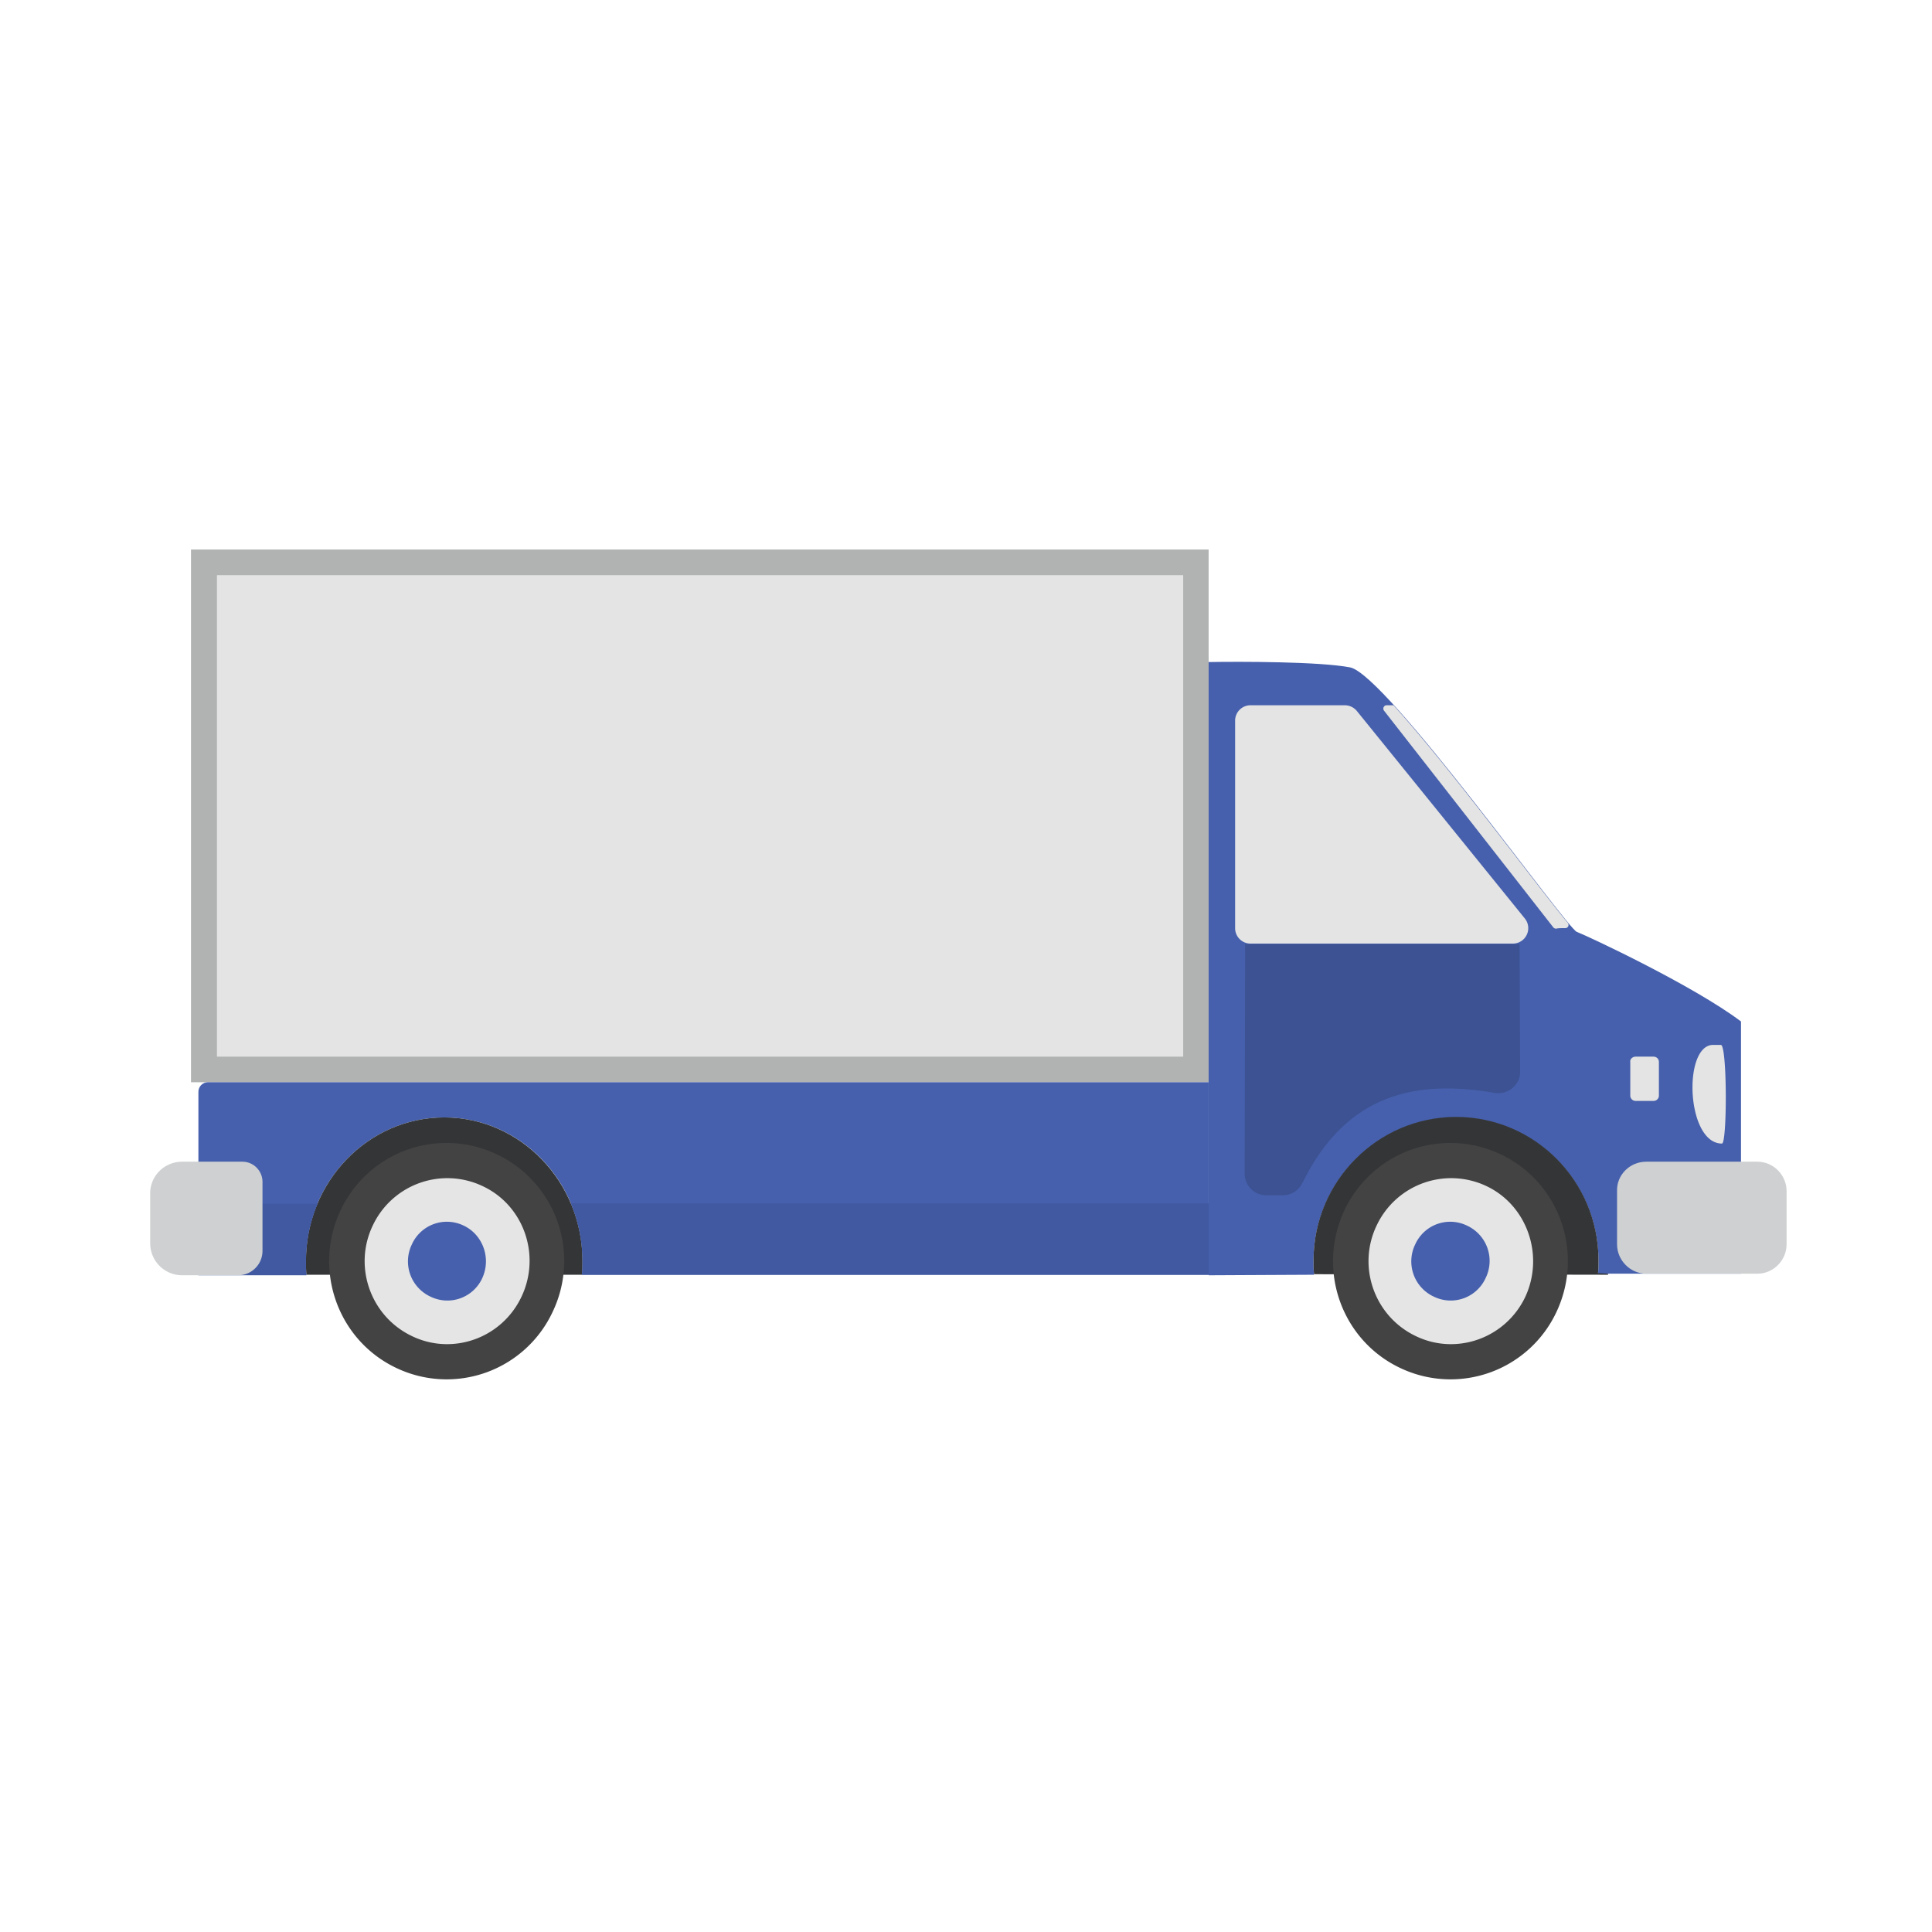 <svg width="120" height="120" viewBox="0 0 120 120" xmlns="http://www.w3.org/2000/svg"><g fill="none" fill-rule="evenodd"><path fill="#B1B2B2" d="M75.07 67.22H11.863V34.132H75.07z"/><path fill="#E4E4E4" d="M73.49 65.63H13.475V35.723H73.49z"/><path d="M75.07 67.22v11.957H36.145c.033-.298.033-.563.033-.861 0-4.935-3.85-8.91-8.588-8.91-4.738 0-8.587 4.008-8.587 8.91 0 .298 0 .596.032.861h-6.712v-11.36c0-.332.263-.597.592-.597H75.07z" fill="#4660AD"/><path d="M27.59 69.406c-4.738 0-8.587 4.008-8.587 8.91 0 .298 0 .596.032.861h17.11c.033-.298.033-.563.033-.861 0-4.902-3.85-8.91-8.588-8.91z" fill="#343536"/><path d="M12.323 74.739v4.471h6.712c-.032-.298-.032-.563-.032-.861 0-1.292.263-2.484.723-3.577h-7.403v-.033zm62.747 0H35.454a9.256 9.256 0 0 1 .724 3.577c0 .298 0 .596-.033.861H75.07V74.74z" fill="#4159A1"/><path d="M81.617 79.177l-6.547.033V41.121c1.974-.033 6.876-.033 8.785.331 2.237.43 13.424 16.163 14.082 16.428.691.265 7.206 3.312 10.2 5.565V79.11h-8.883c.032-.265.032-.53.032-.795 0-4.935-3.98-8.91-8.85-8.91-4.87 0-8.851 4.008-8.851 8.91 0 .298 0 .596.032.861z" fill="#4660AD"/><path d="M99.254 79.078c.032-.265.032-.53.032-.795 0-4.935-3.98-8.91-8.85-8.91-4.87 0-8.851 4.008-8.851 8.91 0 .298 0 .563.032.86l18.262.034v-.066l-.625-.033z" fill="#343536"/><path d="M77.34 58.609l-.033 14.275c0 .762.592 1.358 1.35 1.358h1.02c.526 0 .986-.298 1.217-.762 2.763-5.63 7.14-6.425 11.943-5.597.823.132 1.613-.497 1.58-1.358l-.033-7.883h-17.67.626v-.033z" fill="#3C5292"/><path d="M86.553 43.804c3.52 3.875 9.048 11.393 10.825 13.513.099.133.033.331-.164.331-.23 0-.461 0-.56.034a.25.25 0 0 1-.164-.067l-10.53-13.48c-.098-.132 0-.331.165-.331h.428zm8.16 13.248l-10.43-12.884a.981.981 0 0 0-.757-.364h-5.857a.958.958 0 0 0-.954.96v12.884c0 .53.428.96.954.96h16.287a.958.958 0 0 0 .757-1.556zm12.24 13.978c.329 0 .329-6.128-.066-6.128h-.526c-1.843.1-1.613 6.127.592 6.127z" fill="#E4E4E4"/><path d="M102.248 72.155h6.91c.987 0 1.81.828 1.81 1.822v3.312c0 .994-.823 1.822-1.81 1.822h-6.91c-.987 0-1.81-.828-1.81-1.822v-3.312c-.033-.994.79-1.822 1.81-1.822z" fill="#CED0D1"/><path d="M34.335 81.462a7.266 7.266 0 0 1-9.706 3.511c-3.652-1.722-5.199-6.094-3.488-9.77a7.266 7.266 0 0 1 9.707-3.511 7.327 7.327 0 0 1 3.487 9.77zm-8.456.862a4.4 4.4 0 0 0 5.857-2.12c1.02-2.22.099-4.836-2.106-5.896a4.4 4.4 0 0 0-5.856 2.12c-1.02 2.22-.066 4.869 2.105 5.896z" fill="#434344"/><path d="M32.394 80.535c-1.217 2.583-4.277 3.676-6.81 2.451-2.567-1.225-3.653-4.306-2.436-6.856a5.117 5.117 0 0 1 6.844-2.451c2.534 1.192 3.62 4.273 2.402 6.856z" fill="#E5E5E6"/><path d="M29.96 79.376a2.384 2.384 0 0 1-3.225 1.159 2.413 2.413 0 0 1-1.152-3.246 2.384 2.384 0 0 1 3.225-1.16c1.184.564 1.71 2.021 1.151 3.247z" fill="#4660AD"/><path d="M96.687 81.462a7.266 7.266 0 0 1-9.706 3.511c-3.653-1.722-5.2-6.094-3.488-9.77a7.266 7.266 0 0 1 9.706-3.511c3.653 1.722 5.2 6.094 3.488 9.77zm-8.456.862a4.4 4.4 0 0 0 5.857-2.12c1.02-2.22.098-4.836-2.106-5.896a4.4 4.4 0 0 0-5.857 2.12c-1.02 2.22-.099 4.869 2.106 5.896z" fill="#434344"/><path d="M94.746 80.535c-1.218 2.583-4.278 3.676-6.811 2.451-2.567-1.225-3.652-4.306-2.435-6.856a5.117 5.117 0 0 1 6.844-2.451c2.5 1.192 3.586 4.273 2.402 6.856z" fill="#E5E5E6"/><path d="M92.278 79.376a2.384 2.384 0 0 1-3.224 1.159 2.413 2.413 0 0 1-1.152-3.246 2.384 2.384 0 0 1 3.224-1.16 2.413 2.413 0 0 1 1.152 3.247z" fill="#4660AD"/><path d="M11.303 72.155h3.751c.691 0 1.25.563 1.25 1.259v4.273c0 .86-.69 1.523-1.513 1.523h-3.488a1.987 1.987 0 0 1-1.974-1.987v-3.047c-.033-1.126.888-2.02 1.974-2.02z" fill="#CED0D1"/><path d="M101.59 65.63h1.118a.33.33 0 0 1 .33.332v2.086a.33.33 0 0 1-.33.332h-1.118a.33.33 0 0 1-.33-.332v-2.086c-.032-.166.132-.331.33-.331z" fill="#E4E4E4"/></g></svg>